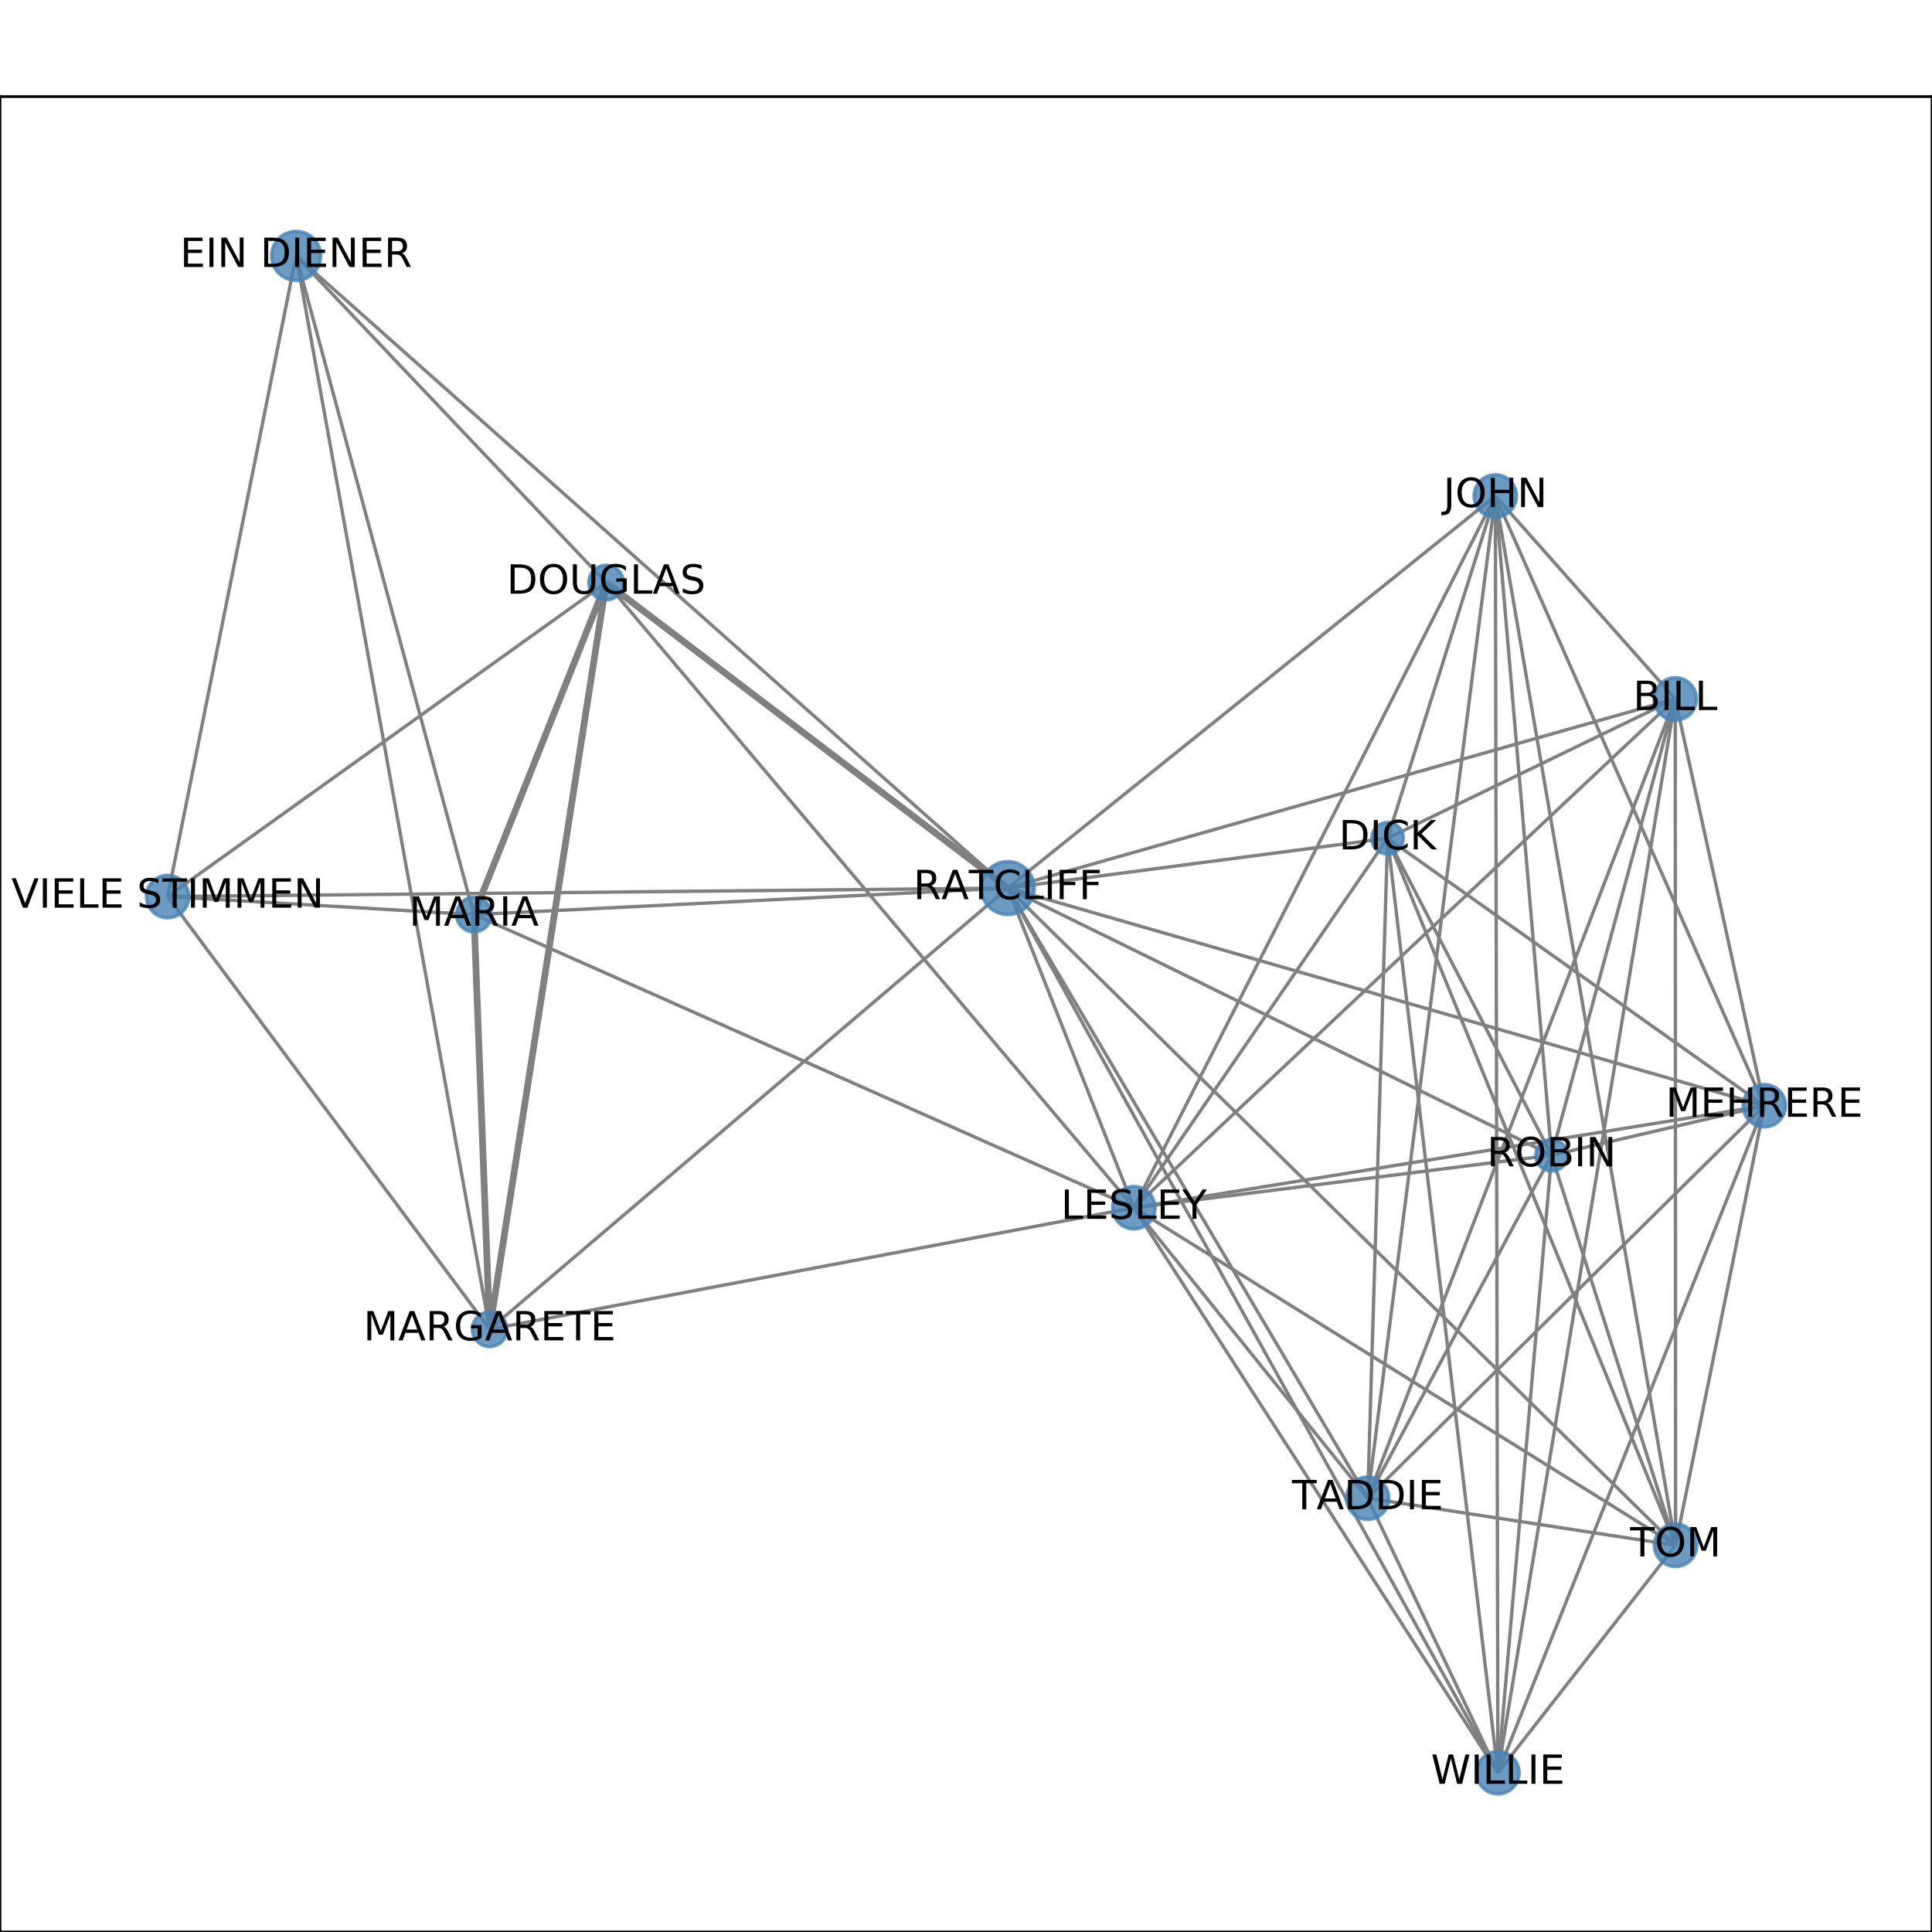 <?xml version="1.0" encoding="utf-8" standalone="no"?>
<!DOCTYPE svg PUBLIC "-//W3C//DTD SVG 1.1//EN"
  "http://www.w3.org/Graphics/SVG/1.1/DTD/svg11.dtd">
<!-- Created with matplotlib (http://matplotlib.org/) -->
<svg height="576pt" version="1.1" viewBox="0 0 576 576" width="576pt" xmlns="http://www.w3.org/2000/svg" xmlns:xlink="http://www.w3.org/1999/xlink">
 <defs>
  <style type="text/css">
*{stroke-linecap:butt;stroke-linejoin:round;}
  </style>
 </defs>
 <g id="figure_1">
  <g id="patch_1">
   <path d="M 0 576 
L 576 576 
L 576 0 
L 0 0 
z
" style="fill:#ffffff;"/>
  </g>
  <g id="axes_1">
   <g id="patch_2">
    <path d="M 0 576 
L 576 576 
L 576 28.8 
L 0 28.8 
z
" style="fill:#ffffff;"/>
   </g>
   <g id="LineCollection_1">
    <path clip-path="url(#pd3c3017e08)" d="M 499.556 460.711 
L 462.587 344.419 
" style="fill:none;stroke:#808080;"/>
    <path clip-path="url(#pd3c3017e08)" d="M 499.556 460.711 
L 526.017 329.65 
" style="fill:none;stroke:#808080;"/>
    <path clip-path="url(#pd3c3017e08)" d="M 499.556 460.711 
L 413.682 249.922 
" style="fill:none;stroke:#808080;"/>
    <path clip-path="url(#pd3c3017e08)" d="M 499.556 460.711 
L 445.813 147.871 
" style="fill:none;stroke:#808080;"/>
    <path clip-path="url(#pd3c3017e08)" d="M 499.556 460.711 
L 407.751 446.657 
" style="fill:none;stroke:#808080;"/>
    <path clip-path="url(#pd3c3017e08)" d="M 499.556 460.711 
L 499.457 208.378 
" style="fill:none;stroke:#808080;"/>
    <path clip-path="url(#pd3c3017e08)" d="M 499.556 460.711 
L 446.577 528.516 
" style="fill:none;stroke:#808080;"/>
    <path clip-path="url(#pd3c3017e08)" d="M 499.556 460.711 
L 300.442 264.763 
" style="fill:none;stroke:#808080;"/>
    <path clip-path="url(#pd3c3017e08)" d="M 499.556 460.711 
L 338.045 360.07 
" style="fill:none;stroke:#808080;"/>
    <path clip-path="url(#pd3c3017e08)" d="M 526.017 329.65 
L 499.457 208.378 
" style="fill:none;stroke:#808080;"/>
    <path clip-path="url(#pd3c3017e08)" d="M 526.017 329.65 
L 462.587 344.419 
" style="fill:none;stroke:#808080;"/>
    <path clip-path="url(#pd3c3017e08)" d="M 526.017 329.65 
L 445.813 147.871 
" style="fill:none;stroke:#808080;"/>
    <path clip-path="url(#pd3c3017e08)" d="M 526.017 329.65 
L 446.577 528.516 
" style="fill:none;stroke:#808080;"/>
    <path clip-path="url(#pd3c3017e08)" d="M 526.017 329.65 
L 407.751 446.657 
" style="fill:none;stroke:#808080;"/>
    <path clip-path="url(#pd3c3017e08)" d="M 526.017 329.65 
L 413.682 249.922 
" style="fill:none;stroke:#808080;"/>
    <path clip-path="url(#pd3c3017e08)" d="M 526.017 329.65 
L 300.442 264.763 
" style="fill:none;stroke:#808080;"/>
    <path clip-path="url(#pd3c3017e08)" d="M 526.017 329.65 
L 338.045 360.07 
" style="fill:none;stroke:#808080;"/>
    <path clip-path="url(#pd3c3017e08)" d="M 407.751 446.657 
L 462.587 344.419 
" style="fill:none;stroke:#808080;"/>
    <path clip-path="url(#pd3c3017e08)" d="M 407.751 446.657 
L 445.813 147.871 
" style="fill:none;stroke:#808080;"/>
    <path clip-path="url(#pd3c3017e08)" d="M 407.751 446.657 
L 446.577 528.516 
" style="fill:none;stroke:#808080;"/>
    <path clip-path="url(#pd3c3017e08)" d="M 407.751 446.657 
L 499.457 208.378 
" style="fill:none;stroke:#808080;"/>
    <path clip-path="url(#pd3c3017e08)" d="M 407.751 446.657 
L 413.682 249.922 
" style="fill:none;stroke:#808080;"/>
    <path clip-path="url(#pd3c3017e08)" d="M 407.751 446.657 
L 300.442 264.763 
" style="fill:none;stroke:#808080;"/>
    <path clip-path="url(#pd3c3017e08)" d="M 407.751 446.657 
L 338.045 360.07 
" style="fill:none;stroke:#808080;"/>
    <path clip-path="url(#pd3c3017e08)" d="M 88.28 76.284 
L 300.442 264.763 
" style="fill:none;stroke:#808080;"/>
    <path clip-path="url(#pd3c3017e08)" d="M 88.28 76.284 
L 141.293 272.673 
" style="fill:none;stroke:#808080;"/>
    <path clip-path="url(#pd3c3017e08)" d="M 88.28 76.284 
L 180.713 173.693 
" style="fill:none;stroke:#808080;"/>
    <path clip-path="url(#pd3c3017e08)" d="M 88.28 76.284 
L 145.984 396.303 
" style="fill:none;stroke:#808080;"/>
    <path clip-path="url(#pd3c3017e08)" d="M 88.28 76.284 
L 49.983 267.297 
" style="fill:none;stroke:#808080;"/>
    <path clip-path="url(#pd3c3017e08)" d="M 413.682 249.922 
L 462.587 344.419 
" style="fill:none;stroke:#808080;"/>
    <path clip-path="url(#pd3c3017e08)" d="M 413.682 249.922 
L 445.813 147.871 
" style="fill:none;stroke:#808080;"/>
    <path clip-path="url(#pd3c3017e08)" d="M 413.682 249.922 
L 499.457 208.378 
" style="fill:none;stroke:#808080;"/>
    <path clip-path="url(#pd3c3017e08)" d="M 413.682 249.922 
L 446.577 528.516 
" style="fill:none;stroke:#808080;"/>
    <path clip-path="url(#pd3c3017e08)" d="M 413.682 249.922 
L 300.442 264.763 
" style="fill:none;stroke:#808080;"/>
    <path clip-path="url(#pd3c3017e08)" d="M 413.682 249.922 
L 338.045 360.07 
" style="fill:none;stroke:#808080;"/>
    <path clip-path="url(#pd3c3017e08)" d="M 180.713 173.693 
L 141.293 272.673 
" style="fill:none;stroke:#808080;stroke-width:2;"/>
    <path clip-path="url(#pd3c3017e08)" d="M 180.713 173.693 
L 145.984 396.303 
" style="fill:none;stroke:#808080;stroke-width:2;"/>
    <path clip-path="url(#pd3c3017e08)" d="M 180.713 173.693 
L 49.983 267.297 
" style="fill:none;stroke:#808080;"/>
    <path clip-path="url(#pd3c3017e08)" d="M 180.713 173.693 
L 300.442 264.763 
" style="fill:none;stroke:#808080;stroke-width:2;"/>
    <path clip-path="url(#pd3c3017e08)" d="M 180.713 173.693 
L 338.045 360.07 
" style="fill:none;stroke:#808080;"/>
    <path clip-path="url(#pd3c3017e08)" d="M 462.587 344.419 
L 445.813 147.871 
" style="fill:none;stroke:#808080;"/>
    <path clip-path="url(#pd3c3017e08)" d="M 462.587 344.419 
L 499.457 208.378 
" style="fill:none;stroke:#808080;"/>
    <path clip-path="url(#pd3c3017e08)" d="M 462.587 344.419 
L 446.577 528.516 
" style="fill:none;stroke:#808080;"/>
    <path clip-path="url(#pd3c3017e08)" d="M 462.587 344.419 
L 300.442 264.763 
" style="fill:none;stroke:#808080;"/>
    <path clip-path="url(#pd3c3017e08)" d="M 462.587 344.419 
L 338.045 360.07 
" style="fill:none;stroke:#808080;"/>
    <path clip-path="url(#pd3c3017e08)" d="M 141.293 272.673 
L 145.984 396.303 
" style="fill:none;stroke:#808080;stroke-width:2;"/>
    <path clip-path="url(#pd3c3017e08)" d="M 141.293 272.673 
L 49.983 267.297 
" style="fill:none;stroke:#808080;"/>
    <path clip-path="url(#pd3c3017e08)" d="M 141.293 272.673 
L 300.442 264.763 
" style="fill:none;stroke:#808080;"/>
    <path clip-path="url(#pd3c3017e08)" d="M 141.293 272.673 
L 338.045 360.07 
" style="fill:none;stroke:#808080;"/>
    <path clip-path="url(#pd3c3017e08)" d="M 145.984 396.303 
L 49.983 267.297 
" style="fill:none;stroke:#808080;"/>
    <path clip-path="url(#pd3c3017e08)" d="M 145.984 396.303 
L 300.442 264.763 
" style="fill:none;stroke:#808080;"/>
    <path clip-path="url(#pd3c3017e08)" d="M 145.984 396.303 
L 338.045 360.07 
" style="fill:none;stroke:#808080;"/>
    <path clip-path="url(#pd3c3017e08)" d="M 49.983 267.297 
L 300.442 264.763 
" style="fill:none;stroke:#808080;"/>
    <path clip-path="url(#pd3c3017e08)" d="M 499.457 208.378 
L 445.813 147.871 
" style="fill:none;stroke:#808080;"/>
    <path clip-path="url(#pd3c3017e08)" d="M 499.457 208.378 
L 446.577 528.516 
" style="fill:none;stroke:#808080;"/>
    <path clip-path="url(#pd3c3017e08)" d="M 499.457 208.378 
L 300.442 264.763 
" style="fill:none;stroke:#808080;"/>
    <path clip-path="url(#pd3c3017e08)" d="M 499.457 208.378 
L 338.045 360.07 
" style="fill:none;stroke:#808080;"/>
    <path clip-path="url(#pd3c3017e08)" d="M 446.577 528.516 
L 445.813 147.871 
" style="fill:none;stroke:#808080;"/>
    <path clip-path="url(#pd3c3017e08)" d="M 446.577 528.516 
L 300.442 264.763 
" style="fill:none;stroke:#808080;"/>
    <path clip-path="url(#pd3c3017e08)" d="M 446.577 528.516 
L 338.045 360.07 
" style="fill:none;stroke:#808080;"/>
    <path clip-path="url(#pd3c3017e08)" d="M 445.813 147.871 
L 300.442 264.763 
" style="fill:none;stroke:#808080;"/>
    <path clip-path="url(#pd3c3017e08)" d="M 445.813 147.871 
L 338.045 360.07 
" style="fill:none;stroke:#808080;"/>
    <path clip-path="url(#pd3c3017e08)" d="M 300.442 264.763 
L 338.045 360.07 
" style="fill:none;stroke:#808080;"/>
   </g>
   <g id="matplotlib.axis_1">
    <g id="xtick_1">
     <g id="line2d_1">
      <defs>
       <path d="M 0 0 
L 0 3.5 
" id="m3ac83abad1" style="stroke:#000000;stroke-width:0.8;"/>
      </defs>
      <g>
       <use style="stroke:#000000;stroke-width:0.8;" x="49.983" xlink:href="#m3ac83abad1" y="576"/>
      </g>
     </g>
     <g id="text_1">
      <!-- 0.0 -->
      <defs>
       <path d="M 31.781 66.406 
Q 24.172 66.406 20.328 58.906 
Q 16.5 51.422 16.5 36.375 
Q 16.5 21.391 20.328 13.891 
Q 24.172 6.391 31.781 6.391 
Q 39.453 6.391 43.281 13.891 
Q 47.125 21.391 47.125 36.375 
Q 47.125 51.422 43.281 58.906 
Q 39.453 66.406 31.781 66.406 
z
M 31.781 74.219 
Q 44.047 74.219 50.516 64.516 
Q 56.984 54.828 56.984 36.375 
Q 56.984 17.969 50.516 8.266 
Q 44.047 -1.422 31.781 -1.422 
Q 19.531 -1.422 13.062 8.266 
Q 6.594 17.969 6.594 36.375 
Q 6.594 54.828 13.062 64.516 
Q 19.531 74.219 31.781 74.219 
z
" id="DejaVuSans-30"/>
       <path d="M 10.688 12.406 
L 21 12.406 
L 21 0 
L 10.688 0 
z
" id="DejaVuSans-2e"/>
      </defs>
      <g transform="translate(42.032 590.598)scale(0.1 -0.1)">
       <use xlink:href="#DejaVuSans-30"/>
       <use x="63.623" xlink:href="#DejaVuSans-2e"/>
       <use x="95.41" xlink:href="#DejaVuSans-30"/>
      </g>
     </g>
    </g>
    <g id="xtick_2">
     <g id="line2d_2">
      <g>
       <use style="stroke:#000000;stroke-width:0.8;" x="145.19" xlink:href="#m3ac83abad1" y="576"/>
      </g>
     </g>
     <g id="text_2">
      <!-- 0.2 -->
      <defs>
       <path d="M 19.188 8.297 
L 53.609 8.297 
L 53.609 0 
L 7.328 0 
L 7.328 8.297 
Q 12.938 14.109 22.625 23.891 
Q 32.328 33.688 34.812 36.531 
Q 39.547 41.844 41.422 45.531 
Q 43.312 49.219 43.312 52.781 
Q 43.312 58.594 39.234 62.25 
Q 35.156 65.922 28.609 65.922 
Q 23.969 65.922 18.812 64.312 
Q 13.672 62.703 7.812 59.422 
L 7.812 69.391 
Q 13.766 71.781 18.938 73 
Q 24.125 74.219 28.422 74.219 
Q 39.75 74.219 46.484 68.547 
Q 53.219 62.891 53.219 53.422 
Q 53.219 48.922 51.531 44.891 
Q 49.859 40.875 45.406 35.406 
Q 44.188 33.984 37.641 27.219 
Q 31.109 20.453 19.188 8.297 
z
" id="DejaVuSans-32"/>
      </defs>
      <g transform="translate(137.239 590.598)scale(0.1 -0.1)">
       <use xlink:href="#DejaVuSans-30"/>
       <use x="63.623" xlink:href="#DejaVuSans-2e"/>
       <use x="95.41" xlink:href="#DejaVuSans-32"/>
      </g>
     </g>
    </g>
    <g id="xtick_3">
     <g id="line2d_3">
      <g>
       <use style="stroke:#000000;stroke-width:0.8;" x="240.397" xlink:href="#m3ac83abad1" y="576"/>
      </g>
     </g>
     <g id="text_3">
      <!-- 0.4 -->
      <defs>
       <path d="M 37.797 64.312 
L 12.891 25.391 
L 37.797 25.391 
z
M 35.203 72.906 
L 47.609 72.906 
L 47.609 25.391 
L 58.016 25.391 
L 58.016 17.188 
L 47.609 17.188 
L 47.609 0 
L 37.797 0 
L 37.797 17.188 
L 4.891 17.188 
L 4.891 26.703 
z
" id="DejaVuSans-34"/>
      </defs>
      <g transform="translate(232.445 590.598)scale(0.1 -0.1)">
       <use xlink:href="#DejaVuSans-30"/>
       <use x="63.623" xlink:href="#DejaVuSans-2e"/>
       <use x="95.41" xlink:href="#DejaVuSans-34"/>
      </g>
     </g>
    </g>
    <g id="xtick_4">
     <g id="line2d_4">
      <g>
       <use style="stroke:#000000;stroke-width:0.8;" x="335.603" xlink:href="#m3ac83abad1" y="576"/>
      </g>
     </g>
     <g id="text_4">
      <!-- 0.6 -->
      <defs>
       <path d="M 33.016 40.375 
Q 26.375 40.375 22.484 35.828 
Q 18.609 31.297 18.609 23.391 
Q 18.609 15.531 22.484 10.953 
Q 26.375 6.391 33.016 6.391 
Q 39.656 6.391 43.531 10.953 
Q 47.406 15.531 47.406 23.391 
Q 47.406 31.297 43.531 35.828 
Q 39.656 40.375 33.016 40.375 
z
M 52.594 71.297 
L 52.594 62.312 
Q 48.875 64.062 45.094 64.984 
Q 41.312 65.922 37.594 65.922 
Q 27.828 65.922 22.672 59.328 
Q 17.531 52.734 16.797 39.406 
Q 19.672 43.656 24.016 45.922 
Q 28.375 48.188 33.594 48.188 
Q 44.578 48.188 50.953 41.516 
Q 57.328 34.859 57.328 23.391 
Q 57.328 12.156 50.688 5.359 
Q 44.047 -1.422 33.016 -1.422 
Q 20.359 -1.422 13.672 8.266 
Q 6.984 17.969 6.984 36.375 
Q 6.984 53.656 15.188 63.938 
Q 23.391 74.219 37.203 74.219 
Q 40.922 74.219 44.703 73.484 
Q 48.484 72.75 52.594 71.297 
z
" id="DejaVuSans-36"/>
      </defs>
      <g transform="translate(327.652 590.598)scale(0.1 -0.1)">
       <use xlink:href="#DejaVuSans-30"/>
       <use x="63.623" xlink:href="#DejaVuSans-2e"/>
       <use x="95.41" xlink:href="#DejaVuSans-36"/>
      </g>
     </g>
    </g>
    <g id="xtick_5">
     <g id="line2d_5">
      <g>
       <use style="stroke:#000000;stroke-width:0.8;" x="430.81" xlink:href="#m3ac83abad1" y="576"/>
      </g>
     </g>
     <g id="text_5">
      <!-- 0.8 -->
      <defs>
       <path d="M 31.781 34.625 
Q 24.75 34.625 20.719 30.859 
Q 16.703 27.094 16.703 20.516 
Q 16.703 13.922 20.719 10.156 
Q 24.75 6.391 31.781 6.391 
Q 38.812 6.391 42.859 10.172 
Q 46.922 13.969 46.922 20.516 
Q 46.922 27.094 42.891 30.859 
Q 38.875 34.625 31.781 34.625 
z
M 21.922 38.812 
Q 15.578 40.375 12.031 44.719 
Q 8.5 49.078 8.5 55.328 
Q 8.5 64.062 14.719 69.141 
Q 20.953 74.219 31.781 74.219 
Q 42.672 74.219 48.875 69.141 
Q 55.078 64.062 55.078 55.328 
Q 55.078 49.078 51.531 44.719 
Q 48 40.375 41.703 38.812 
Q 48.828 37.156 52.797 32.312 
Q 56.781 27.484 56.781 20.516 
Q 56.781 9.906 50.312 4.234 
Q 43.844 -1.422 31.781 -1.422 
Q 19.734 -1.422 13.25 4.234 
Q 6.781 9.906 6.781 20.516 
Q 6.781 27.484 10.781 32.312 
Q 14.797 37.156 21.922 38.812 
z
M 18.312 54.391 
Q 18.312 48.734 21.844 45.562 
Q 25.391 42.391 31.781 42.391 
Q 38.141 42.391 41.719 45.562 
Q 45.312 48.734 45.312 54.391 
Q 45.312 60.062 41.719 63.234 
Q 38.141 66.406 31.781 66.406 
Q 25.391 66.406 21.844 63.234 
Q 18.312 60.062 18.312 54.391 
z
" id="DejaVuSans-38"/>
      </defs>
      <g transform="translate(422.858 590.598)scale(0.1 -0.1)">
       <use xlink:href="#DejaVuSans-30"/>
       <use x="63.623" xlink:href="#DejaVuSans-2e"/>
       <use x="95.41" xlink:href="#DejaVuSans-38"/>
      </g>
     </g>
    </g>
    <g id="xtick_6">
     <g id="line2d_6">
      <g>
       <use style="stroke:#000000;stroke-width:0.8;" x="526.017" xlink:href="#m3ac83abad1" y="576"/>
      </g>
     </g>
     <g id="text_6">
      <!-- 1.0 -->
      <defs>
       <path d="M 12.406 8.297 
L 28.516 8.297 
L 28.516 63.922 
L 10.984 60.406 
L 10.984 69.391 
L 28.422 72.906 
L 38.281 72.906 
L 38.281 8.297 
L 54.391 8.297 
L 54.391 0 
L 12.406 0 
z
" id="DejaVuSans-31"/>
      </defs>
      <g transform="translate(518.065 590.598)scale(0.1 -0.1)">
       <use xlink:href="#DejaVuSans-31"/>
       <use x="63.623" xlink:href="#DejaVuSans-2e"/>
       <use x="95.41" xlink:href="#DejaVuSans-30"/>
      </g>
     </g>
    </g>
   </g>
   <g id="matplotlib.axis_2">
    <g id="ytick_1">
     <g id="line2d_7">
      <defs>
       <path d="M 0 0 
L -3.5 0 
" id="mc4ae2e20d8" style="stroke:#000000;stroke-width:0.8;"/>
      </defs>
      <g>
       <use style="stroke:#000000;stroke-width:0.8;" x="0" xlink:href="#mc4ae2e20d8" y="528.516"/>
      </g>
     </g>
     <g id="text_7">
      <!-- 0.0 -->
      <g transform="translate(-22.903 532.315)scale(0.1 -0.1)">
       <use xlink:href="#DejaVuSans-30"/>
       <use x="63.623" xlink:href="#DejaVuSans-2e"/>
       <use x="95.41" xlink:href="#DejaVuSans-30"/>
      </g>
     </g>
    </g>
    <g id="ytick_2">
     <g id="line2d_8">
      <g>
       <use style="stroke:#000000;stroke-width:0.8;" x="0" xlink:href="#mc4ae2e20d8" y="427.434"/>
      </g>
     </g>
     <g id="text_8">
      <!-- 0.1 -->
      <g transform="translate(-22.903 431.234)scale(0.1 -0.1)">
       <use xlink:href="#DejaVuSans-30"/>
       <use x="63.623" xlink:href="#DejaVuSans-2e"/>
       <use x="95.41" xlink:href="#DejaVuSans-31"/>
      </g>
     </g>
    </g>
    <g id="ytick_3">
     <g id="line2d_9">
      <g>
       <use style="stroke:#000000;stroke-width:0.8;" x="0" xlink:href="#mc4ae2e20d8" y="326.353"/>
      </g>
     </g>
     <g id="text_9">
      <!-- 0.2 -->
      <g transform="translate(-22.903 330.152)scale(0.1 -0.1)">
       <use xlink:href="#DejaVuSans-30"/>
       <use x="63.623" xlink:href="#DejaVuSans-2e"/>
       <use x="95.41" xlink:href="#DejaVuSans-32"/>
      </g>
     </g>
    </g>
    <g id="ytick_4">
     <g id="line2d_10">
      <g>
       <use style="stroke:#000000;stroke-width:0.8;" x="0" xlink:href="#mc4ae2e20d8" y="225.272"/>
      </g>
     </g>
     <g id="text_10">
      <!-- 0.3 -->
      <defs>
       <path d="M 40.578 39.312 
Q 47.656 37.797 51.625 33 
Q 55.609 28.219 55.609 21.188 
Q 55.609 10.406 48.188 4.484 
Q 40.766 -1.422 27.094 -1.422 
Q 22.516 -1.422 17.656 -0.516 
Q 12.797 0.391 7.625 2.203 
L 7.625 11.719 
Q 11.719 9.328 16.594 8.109 
Q 21.484 6.891 26.812 6.891 
Q 36.078 6.891 40.938 10.547 
Q 45.797 14.203 45.797 21.188 
Q 45.797 27.641 41.281 31.266 
Q 36.766 34.906 28.719 34.906 
L 20.219 34.906 
L 20.219 43.016 
L 29.109 43.016 
Q 36.375 43.016 40.234 45.922 
Q 44.094 48.828 44.094 54.297 
Q 44.094 59.906 40.109 62.906 
Q 36.141 65.922 28.719 65.922 
Q 24.656 65.922 20.016 65.031 
Q 15.375 64.156 9.812 62.312 
L 9.812 71.094 
Q 15.438 72.656 20.344 73.438 
Q 25.25 74.219 29.594 74.219 
Q 40.828 74.219 47.359 69.109 
Q 53.906 64.016 53.906 55.328 
Q 53.906 49.266 50.438 45.094 
Q 46.969 40.922 40.578 39.312 
z
" id="DejaVuSans-33"/>
      </defs>
      <g transform="translate(-22.903 229.071)scale(0.1 -0.1)">
       <use xlink:href="#DejaVuSans-30"/>
       <use x="63.623" xlink:href="#DejaVuSans-2e"/>
       <use x="95.41" xlink:href="#DejaVuSans-33"/>
      </g>
     </g>
    </g>
    <g id="ytick_5">
     <g id="line2d_11">
      <g>
       <use style="stroke:#000000;stroke-width:0.8;" x="0" xlink:href="#mc4ae2e20d8" y="124.19"/>
      </g>
     </g>
     <g id="text_11">
      <!-- 0.4 -->
      <g transform="translate(-22.903 127.99)scale(0.1 -0.1)">
       <use xlink:href="#DejaVuSans-30"/>
       <use x="63.623" xlink:href="#DejaVuSans-2e"/>
       <use x="95.41" xlink:href="#DejaVuSans-34"/>
      </g>
     </g>
    </g>
   </g>
   <g id="PathCollection_1">
    <path clip-path="url(#pd3c3017e08)" d="M 499.556 467.05 
C 501.237 467.05 502.849 466.382 504.038 465.193 
C 505.227 464.004 505.895 462.392 505.895 460.711 
C 505.895 459.03 505.227 457.417 504.038 456.229 
C 502.849 455.04 501.237 454.372 499.556 454.372 
C 497.875 454.372 496.263 455.04 495.074 456.229 
C 493.885 457.417 493.217 459.03 493.217 460.711 
C 493.217 462.392 493.885 464.004 495.074 465.193 
C 496.263 466.382 497.875 467.05 499.556 467.05 
z
" style="fill:#4682b4;fill-opacity:0.8;stroke:#4682b4;stroke-opacity:0.8;"/>
    <path clip-path="url(#pd3c3017e08)" d="M 526.017 335.989 
C 527.698 335.989 529.31 335.321 530.499 334.132 
C 531.687 332.943 532.355 331.331 532.355 329.65 
C 532.355 327.969 531.687 326.357 530.499 325.168 
C 529.31 323.979 527.698 323.311 526.017 323.311 
C 524.335 323.311 522.723 323.979 521.534 325.168 
C 520.346 326.357 519.678 327.969 519.678 329.65 
C 519.678 331.331 520.346 332.943 521.534 334.132 
C 522.723 335.321 524.335 335.989 526.017 335.989 
z
" style="fill:#4682b4;fill-opacity:0.8;stroke:#4682b4;stroke-opacity:0.8;"/>
    <path clip-path="url(#pd3c3017e08)" d="M 407.751 452.996 
C 409.432 452.996 411.044 452.328 412.233 451.139 
C 413.421 449.951 414.089 448.338 414.089 446.657 
C 414.089 444.976 413.421 443.364 412.233 442.175 
C 411.044 440.986 409.432 440.319 407.751 440.319 
C 406.07 440.319 404.457 440.986 403.268 442.175 
C 402.08 443.364 401.412 444.976 401.412 446.657 
C 401.412 448.338 402.08 449.951 403.268 451.139 
C 404.457 452.328 406.07 452.996 407.751 452.996 
z
" style="fill:#4682b4;fill-opacity:0.8;stroke:#4682b4;stroke-opacity:0.8;"/>
    <path clip-path="url(#pd3c3017e08)" d="M 88.28 83.604 
C 90.221 83.604 92.083 82.832 93.455 81.46 
C 94.828 80.087 95.599 78.225 95.599 76.284 
C 95.599 74.343 94.828 72.481 93.455 71.109 
C 92.083 69.736 90.221 68.965 88.28 68.965 
C 86.339 68.965 84.477 69.736 83.104 71.109 
C 81.732 72.481 80.96 74.343 80.96 76.284 
C 80.96 78.225 81.732 80.087 83.104 81.46 
C 84.477 82.832 86.339 83.604 88.28 83.604 
z
" style="fill:#4682b4;fill-opacity:0.8;stroke:#4682b4;stroke-opacity:0.8;"/>
    <path clip-path="url(#pd3c3017e08)" d="M 413.682 254.647 
C 414.935 254.647 416.137 254.149 417.023 253.263 
C 417.909 252.377 418.406 251.175 418.406 249.922 
C 418.406 248.669 417.909 247.467 417.023 246.581 
C 416.137 245.695 414.935 245.197 413.682 245.197 
C 412.429 245.197 411.227 245.695 410.341 246.581 
C 409.455 247.467 408.957 248.669 408.957 249.922 
C 408.957 251.175 409.455 252.377 410.341 253.263 
C 411.227 254.149 412.429 254.647 413.682 254.647 
z
" style="fill:#4682b4;fill-opacity:0.8;stroke:#4682b4;stroke-opacity:0.8;"/>
    <path clip-path="url(#pd3c3017e08)" d="M 180.713 178.869 
C 182.085 178.869 183.402 178.323 184.372 177.353 
C 185.343 176.382 185.888 175.066 185.888 173.693 
C 185.888 172.321 185.343 171.004 184.372 170.033 
C 183.402 169.063 182.085 168.518 180.713 168.518 
C 179.34 168.518 178.024 169.063 177.053 170.033 
C 176.083 171.004 175.537 172.321 175.537 173.693 
C 175.537 175.066 176.083 176.382 177.053 177.353 
C 178.024 178.323 179.34 178.869 180.713 178.869 
z
" style="fill:#4682b4;fill-opacity:0.8;stroke:#4682b4;stroke-opacity:0.8;"/>
    <path clip-path="url(#pd3c3017e08)" d="M 462.587 349.143 
C 463.84 349.143 465.042 348.645 465.928 347.759 
C 466.814 346.873 467.312 345.671 467.312 344.419 
C 467.312 343.166 466.814 341.964 465.928 341.078 
C 465.042 340.192 463.84 339.694 462.587 339.694 
C 461.334 339.694 460.132 340.192 459.246 341.078 
C 458.36 341.964 457.863 343.166 457.863 344.419 
C 457.863 345.671 458.36 346.873 459.246 347.759 
C 460.132 348.645 461.334 349.143 462.587 349.143 
z
" style="fill:#4682b4;fill-opacity:0.8;stroke:#4682b4;stroke-opacity:0.8;"/>
    <path clip-path="url(#pd3c3017e08)" d="M 141.293 277.849 
C 142.666 277.849 143.982 277.304 144.953 276.333 
C 145.923 275.362 146.469 274.046 146.469 272.673 
C 146.469 271.301 145.923 269.984 144.953 269.014 
C 143.982 268.043 142.666 267.498 141.293 267.498 
C 139.92 267.498 138.604 268.043 137.633 269.014 
C 136.663 269.984 136.118 271.301 136.118 272.673 
C 136.118 274.046 136.663 275.362 137.633 276.333 
C 138.604 277.304 139.92 277.849 141.293 277.849 
z
" style="fill:#4682b4;fill-opacity:0.8;stroke:#4682b4;stroke-opacity:0.8;"/>
    <path clip-path="url(#pd3c3017e08)" d="M 145.984 401.479 
C 147.357 401.479 148.673 400.933 149.644 399.963 
C 150.614 398.992 151.16 397.676 151.16 396.303 
C 151.16 394.931 150.614 393.614 149.644 392.644 
C 148.673 391.673 147.357 391.128 145.984 391.128 
C 144.612 391.128 143.295 391.673 142.325 392.644 
C 141.354 393.614 140.809 394.931 140.809 396.303 
C 140.809 397.676 141.354 398.992 142.325 399.963 
C 143.295 400.933 144.612 401.479 145.984 401.479 
z
" style="fill:#4682b4;fill-opacity:0.8;stroke:#4682b4;stroke-opacity:0.8;"/>
    <path clip-path="url(#pd3c3017e08)" d="M 49.983 273.636 
C 51.665 273.636 53.277 272.968 54.466 271.779 
C 55.654 270.59 56.322 268.978 56.322 267.297 
C 56.322 265.616 55.654 264.004 54.466 262.815 
C 53.277 261.626 51.665 260.958 49.983 260.958 
C 48.302 260.958 46.69 261.626 45.501 262.815 
C 44.313 264.004 43.645 265.616 43.645 267.297 
C 43.645 268.978 44.313 270.59 45.501 271.779 
C 46.69 272.968 48.302 273.636 49.983 273.636 
z
" style="fill:#4682b4;fill-opacity:0.8;stroke:#4682b4;stroke-opacity:0.8;"/>
    <path clip-path="url(#pd3c3017e08)" d="M 499.457 214.717 
C 501.138 214.717 502.751 214.049 503.939 212.861 
C 505.128 211.672 505.796 210.06 505.796 208.378 
C 505.796 206.697 505.128 205.085 503.939 203.896 
C 502.751 202.708 501.138 202.04 499.457 202.04 
C 497.776 202.04 496.164 202.708 494.975 203.896 
C 493.787 205.085 493.119 206.697 493.119 208.378 
C 493.119 210.06 493.787 211.672 494.975 212.861 
C 496.164 214.049 497.776 214.717 499.457 214.717 
z
" style="fill:#4682b4;fill-opacity:0.8;stroke:#4682b4;stroke-opacity:0.8;"/>
    <path clip-path="url(#pd3c3017e08)" d="M 446.577 534.854 
C 448.258 534.854 449.87 534.186 451.059 532.998 
C 452.248 531.809 452.916 530.197 452.916 528.516 
C 452.916 526.835 452.248 525.222 451.059 524.034 
C 449.87 522.845 448.258 522.177 446.577 522.177 
C 444.896 522.177 443.283 522.845 442.095 524.034 
C 440.906 525.222 440.238 526.835 440.238 528.516 
C 440.238 530.197 440.906 531.809 442.095 532.998 
C 443.283 534.186 444.896 534.854 446.577 534.854 
z
" style="fill:#4682b4;fill-opacity:0.8;stroke:#4682b4;stroke-opacity:0.8;"/>
    <path clip-path="url(#pd3c3017e08)" d="M 445.813 154.209 
C 447.494 154.209 449.106 153.541 450.295 152.353 
C 451.484 151.164 452.151 149.552 452.151 147.871 
C 452.151 146.19 451.484 144.577 450.295 143.389 
C 449.106 142.2 447.494 141.532 445.813 141.532 
C 444.132 141.532 442.519 142.2 441.331 143.389 
C 440.142 144.577 439.474 146.19 439.474 147.871 
C 439.474 149.552 440.142 151.164 441.331 152.353 
C 442.519 153.541 444.132 154.209 445.813 154.209 
z
" style="fill:#4682b4;fill-opacity:0.8;stroke:#4682b4;stroke-opacity:0.8;"/>
    <path clip-path="url(#pd3c3017e08)" d="M 300.442 272.669 
C 302.538 272.669 304.549 271.836 306.032 270.353 
C 307.514 268.871 308.347 266.86 308.347 264.763 
C 308.347 262.667 307.514 260.656 306.032 259.173 
C 304.549 257.691 302.538 256.858 300.442 256.858 
C 298.345 256.858 296.334 257.691 294.852 259.173 
C 293.369 260.656 292.536 262.667 292.536 264.763 
C 292.536 266.86 293.369 268.871 294.852 270.353 
C 296.334 271.836 298.345 272.669 300.442 272.669 
z
" style="fill:#4682b4;fill-opacity:0.8;stroke:#4682b4;stroke-opacity:0.8;"/>
    <path clip-path="url(#pd3c3017e08)" d="M 338.045 366.409 
C 339.726 366.409 341.339 365.741 342.527 364.552 
C 343.716 363.364 344.384 361.751 344.384 360.07 
C 344.384 358.389 343.716 356.777 342.527 355.588 
C 341.339 354.399 339.726 353.732 338.045 353.732 
C 336.364 353.732 334.752 354.399 333.563 355.588 
C 332.374 356.777 331.707 358.389 331.707 360.07 
C 331.707 361.751 332.374 363.364 333.563 364.552 
C 334.752 365.741 336.364 366.409 338.045 366.409 
z
" style="fill:#4682b4;fill-opacity:0.8;stroke:#4682b4;stroke-opacity:0.8;"/>
   </g>
   <g id="patch_3">
    <path d="M 0 576 
L 0 28.8 
" style="fill:none;stroke:#000000;stroke-linecap:square;stroke-linejoin:miter;stroke-width:0.8;"/>
   </g>
   <g id="patch_4">
    <path d="M 576 576 
L 576 28.8 
" style="fill:none;stroke:#000000;stroke-linecap:square;stroke-linejoin:miter;stroke-width:0.8;"/>
   </g>
   <g id="patch_5">
    <path d="M 0 576 
L 576 576 
" style="fill:none;stroke:#000000;stroke-linecap:square;stroke-linejoin:miter;stroke-width:0.8;"/>
   </g>
   <g id="patch_6">
    <path d="M 0 28.8 
L 576 28.8 
" style="fill:none;stroke:#000000;stroke-linecap:square;stroke-linejoin:miter;stroke-width:0.8;"/>
   </g>
   <g id="text_12">
    <g clip-path="url(#pd3c3017e08)">
     <!-- MEHRERE -->
     <defs>
      <path d="M 9.812 72.906 
L 24.516 72.906 
L 43.109 23.297 
L 61.812 72.906 
L 76.516 72.906 
L 76.516 0 
L 66.891 0 
L 66.891 64.016 
L 48.094 14.016 
L 38.188 14.016 
L 19.391 64.016 
L 19.391 0 
L 9.812 0 
z
" id="DejaVuSans-4d"/>
      <path d="M 9.812 72.906 
L 55.906 72.906 
L 55.906 64.594 
L 19.672 64.594 
L 19.672 43.016 
L 54.391 43.016 
L 54.391 34.719 
L 19.672 34.719 
L 19.672 8.297 
L 56.781 8.297 
L 56.781 0 
L 9.812 0 
z
" id="DejaVuSans-45"/>
      <path d="M 9.812 72.906 
L 19.672 72.906 
L 19.672 43.016 
L 55.516 43.016 
L 55.516 72.906 
L 65.375 72.906 
L 65.375 0 
L 55.516 0 
L 55.516 34.719 
L 19.672 34.719 
L 19.672 0 
L 9.812 0 
z
" id="DejaVuSans-48"/>
      <path d="M 44.391 34.188 
Q 47.562 33.109 50.562 29.594 
Q 53.562 26.078 56.594 19.922 
L 66.609 0 
L 56 0 
L 46.688 18.703 
Q 43.062 26.031 39.672 28.422 
Q 36.281 30.812 30.422 30.812 
L 19.672 30.812 
L 19.672 0 
L 9.812 0 
L 9.812 72.906 
L 32.078 72.906 
Q 44.578 72.906 50.734 67.672 
Q 56.891 62.453 56.891 51.906 
Q 56.891 45.016 53.688 40.469 
Q 50.484 35.938 44.391 34.188 
z
M 19.672 64.797 
L 19.672 38.922 
L 32.078 38.922 
Q 39.203 38.922 42.844 42.219 
Q 46.484 45.516 46.484 51.906 
Q 46.484 58.297 42.844 61.547 
Q 39.203 64.797 32.078 64.797 
z
" id="DejaVuSans-52"/>
     </defs>
     <g transform="translate(496.616 332.961)scale(0.12 -0.12)">
      <use xlink:href="#DejaVuSans-4d"/>
      <use x="86.279" xlink:href="#DejaVuSans-45"/>
      <use x="149.463" xlink:href="#DejaVuSans-48"/>
      <use x="224.658" xlink:href="#DejaVuSans-52"/>
      <use x="294.141" xlink:href="#DejaVuSans-45"/>
      <use x="357.324" xlink:href="#DejaVuSans-52"/>
      <use x="426.807" xlink:href="#DejaVuSans-45"/>
     </g>
    </g>
   </g>
   <g id="text_13">
    <g clip-path="url(#pd3c3017e08)">
     <!-- DICK -->
     <defs>
      <path d="M 19.672 64.797 
L 19.672 8.109 
L 31.594 8.109 
Q 46.688 8.109 53.688 14.938 
Q 60.688 21.781 60.688 36.531 
Q 60.688 51.172 53.688 57.984 
Q 46.688 64.797 31.594 64.797 
z
M 9.812 72.906 
L 30.078 72.906 
Q 51.266 72.906 61.172 64.094 
Q 71.094 55.281 71.094 36.531 
Q 71.094 17.672 61.125 8.828 
Q 51.172 0 30.078 0 
L 9.812 0 
z
" id="DejaVuSans-44"/>
      <path d="M 9.812 72.906 
L 19.672 72.906 
L 19.672 0 
L 9.812 0 
z
" id="DejaVuSans-49"/>
      <path d="M 64.406 67.281 
L 64.406 56.891 
Q 59.422 61.531 53.781 63.812 
Q 48.141 66.109 41.797 66.109 
Q 29.297 66.109 22.656 58.469 
Q 16.016 50.828 16.016 36.375 
Q 16.016 21.969 22.656 14.328 
Q 29.297 6.688 41.797 6.688 
Q 48.141 6.688 53.781 8.984 
Q 59.422 11.281 64.406 15.922 
L 64.406 5.609 
Q 59.234 2.094 53.438 0.328 
Q 47.656 -1.422 41.219 -1.422 
Q 24.656 -1.422 15.125 8.703 
Q 5.609 18.844 5.609 36.375 
Q 5.609 53.953 15.125 64.078 
Q 24.656 74.219 41.219 74.219 
Q 47.75 74.219 53.531 72.484 
Q 59.328 70.75 64.406 67.281 
z
" id="DejaVuSans-43"/>
      <path d="M 9.812 72.906 
L 19.672 72.906 
L 19.672 42.094 
L 52.391 72.906 
L 65.094 72.906 
L 28.906 38.922 
L 67.672 0 
L 54.688 0 
L 19.672 35.109 
L 19.672 0 
L 9.812 0 
z
" id="DejaVuSans-4b"/>
     </defs>
     <g transform="translate(399.167 253.233)scale(0.12 -0.12)">
      <use xlink:href="#DejaVuSans-44"/>
      <use x="77.002" xlink:href="#DejaVuSans-49"/>
      <use x="106.494" xlink:href="#DejaVuSans-43"/>
      <use x="176.318" xlink:href="#DejaVuSans-4b"/>
     </g>
    </g>
   </g>
   <g id="text_14">
    <g clip-path="url(#pd3c3017e08)">
     <!-- TADDIE -->
     <defs>
      <path d="M -0.297 72.906 
L 61.375 72.906 
L 61.375 64.594 
L 35.5 64.594 
L 35.5 0 
L 25.594 0 
L 25.594 64.594 
L -0.297 64.594 
z
" id="DejaVuSans-54"/>
      <path d="M 34.188 63.188 
L 20.797 26.906 
L 47.609 26.906 
z
M 28.609 72.906 
L 39.797 72.906 
L 67.578 0 
L 57.328 0 
L 50.688 18.703 
L 17.828 18.703 
L 11.188 0 
L 0.781 0 
z
" id="DejaVuSans-41"/>
     </defs>
     <g transform="translate(385.187 449.968)scale(0.12 -0.12)">
      <use xlink:href="#DejaVuSans-54"/>
      <use x="60.975" xlink:href="#DejaVuSans-41"/>
      <use x="129.383" xlink:href="#DejaVuSans-44"/>
      <use x="206.385" xlink:href="#DejaVuSans-44"/>
      <use x="283.387" xlink:href="#DejaVuSans-49"/>
      <use x="312.879" xlink:href="#DejaVuSans-45"/>
     </g>
    </g>
   </g>
   <g id="text_15">
    <g clip-path="url(#pd3c3017e08)">
     <!-- LESLEY -->
     <defs>
      <path d="M 9.812 72.906 
L 19.672 72.906 
L 19.672 8.297 
L 55.172 8.297 
L 55.172 0 
L 9.812 0 
z
" id="DejaVuSans-4c"/>
      <path d="M 53.516 70.516 
L 53.516 60.891 
Q 47.906 63.578 42.922 64.891 
Q 37.938 66.219 33.297 66.219 
Q 25.25 66.219 20.875 63.094 
Q 16.5 59.969 16.5 54.203 
Q 16.5 49.359 19.406 46.891 
Q 22.312 44.438 30.422 42.922 
L 36.375 41.703 
Q 47.406 39.594 52.656 34.297 
Q 57.906 29 57.906 20.125 
Q 57.906 9.516 50.797 4.047 
Q 43.703 -1.422 29.984 -1.422 
Q 24.812 -1.422 18.969 -0.25 
Q 13.141 0.922 6.891 3.219 
L 6.891 13.375 
Q 12.891 10.016 18.656 8.297 
Q 24.422 6.594 29.984 6.594 
Q 38.422 6.594 43.016 9.906 
Q 47.609 13.234 47.609 19.391 
Q 47.609 24.75 44.312 27.781 
Q 41.016 30.812 33.5 32.328 
L 27.484 33.5 
Q 16.453 35.688 11.516 40.375 
Q 6.594 45.062 6.594 53.422 
Q 6.594 63.094 13.406 68.656 
Q 20.219 74.219 32.172 74.219 
Q 37.312 74.219 42.625 73.281 
Q 47.953 72.359 53.516 70.516 
z
" id="DejaVuSans-53"/>
      <path d="M -0.203 72.906 
L 10.406 72.906 
L 30.609 42.922 
L 50.688 72.906 
L 61.281 72.906 
L 35.5 34.719 
L 35.5 0 
L 25.594 0 
L 25.594 34.719 
z
" id="DejaVuSans-59"/>
     </defs>
     <g transform="translate(316.303 363.381)scale(0.12 -0.12)">
      <use xlink:href="#DejaVuSans-4c"/>
      <use x="55.713" xlink:href="#DejaVuSans-45"/>
      <use x="118.896" xlink:href="#DejaVuSans-53"/>
      <use x="182.373" xlink:href="#DejaVuSans-4c"/>
      <use x="238.086" xlink:href="#DejaVuSans-45"/>
      <use x="301.27" xlink:href="#DejaVuSans-59"/>
     </g>
    </g>
   </g>
   <g id="text_16">
    <g clip-path="url(#pd3c3017e08)">
     <!-- VIELE STIMMEN -->
     <defs>
      <path d="M 28.609 0 
L 0.781 72.906 
L 11.078 72.906 
L 34.188 11.531 
L 57.328 72.906 
L 67.578 72.906 
L 39.797 0 
z
" id="DejaVuSans-56"/>
      <path id="DejaVuSans-20"/>
      <path d="M 9.812 72.906 
L 23.094 72.906 
L 55.422 11.922 
L 55.422 72.906 
L 64.984 72.906 
L 64.984 0 
L 51.703 0 
L 19.391 60.984 
L 19.391 0 
L 9.812 0 
z
" id="DejaVuSans-4e"/>
     </defs>
     <g transform="translate(3.399 270.608)scale(0.12 -0.12)">
      <use xlink:href="#DejaVuSans-56"/>
      <use x="68.408" xlink:href="#DejaVuSans-49"/>
      <use x="97.9" xlink:href="#DejaVuSans-45"/>
      <use x="161.084" xlink:href="#DejaVuSans-4c"/>
      <use x="216.797" xlink:href="#DejaVuSans-45"/>
      <use x="279.98" xlink:href="#DejaVuSans-20"/>
      <use x="311.768" xlink:href="#DejaVuSans-53"/>
      <use x="375.244" xlink:href="#DejaVuSans-54"/>
      <use x="436.328" xlink:href="#DejaVuSans-49"/>
      <use x="465.82" xlink:href="#DejaVuSans-4d"/>
      <use x="552.1" xlink:href="#DejaVuSans-4d"/>
      <use x="638.379" xlink:href="#DejaVuSans-45"/>
      <use x="701.562" xlink:href="#DejaVuSans-4e"/>
     </g>
    </g>
   </g>
   <g id="text_17">
    <g clip-path="url(#pd3c3017e08)">
     <!-- DOUGLAS -->
     <defs>
      <path d="M 39.406 66.219 
Q 28.656 66.219 22.328 58.203 
Q 16.016 50.203 16.016 36.375 
Q 16.016 22.609 22.328 14.594 
Q 28.656 6.594 39.406 6.594 
Q 50.141 6.594 56.422 14.594 
Q 62.703 22.609 62.703 36.375 
Q 62.703 50.203 56.422 58.203 
Q 50.141 66.219 39.406 66.219 
z
M 39.406 74.219 
Q 54.734 74.219 63.906 63.938 
Q 73.094 53.656 73.094 36.375 
Q 73.094 19.141 63.906 8.859 
Q 54.734 -1.422 39.406 -1.422 
Q 24.031 -1.422 14.812 8.828 
Q 5.609 19.094 5.609 36.375 
Q 5.609 53.656 14.812 63.938 
Q 24.031 74.219 39.406 74.219 
z
" id="DejaVuSans-4f"/>
      <path d="M 8.688 72.906 
L 18.609 72.906 
L 18.609 28.609 
Q 18.609 16.891 22.844 11.734 
Q 27.094 6.594 36.625 6.594 
Q 46.094 6.594 50.344 11.734 
Q 54.594 16.891 54.594 28.609 
L 54.594 72.906 
L 64.5 72.906 
L 64.5 27.391 
Q 64.5 13.141 57.438 5.859 
Q 50.391 -1.422 36.625 -1.422 
Q 22.797 -1.422 15.734 5.859 
Q 8.688 13.141 8.688 27.391 
z
" id="DejaVuSans-55"/>
      <path d="M 59.516 10.406 
L 59.516 29.984 
L 43.406 29.984 
L 43.406 38.094 
L 69.281 38.094 
L 69.281 6.781 
Q 63.578 2.734 56.688 0.656 
Q 49.812 -1.422 42 -1.422 
Q 24.906 -1.422 15.25 8.562 
Q 5.609 18.562 5.609 36.375 
Q 5.609 54.25 15.25 64.234 
Q 24.906 74.219 42 74.219 
Q 49.125 74.219 55.547 72.453 
Q 61.969 70.703 67.391 67.281 
L 67.391 56.781 
Q 61.922 61.422 55.766 63.766 
Q 49.609 66.109 42.828 66.109 
Q 29.438 66.109 22.719 58.641 
Q 16.016 51.172 16.016 36.375 
Q 16.016 21.625 22.719 14.156 
Q 29.438 6.688 42.828 6.688 
Q 48.047 6.688 52.141 7.594 
Q 56.25 8.5 59.516 10.406 
z
" id="DejaVuSans-47"/>
     </defs>
     <g transform="translate(151.071 177.004)scale(0.12 -0.12)">
      <use xlink:href="#DejaVuSans-44"/>
      <use x="77.002" xlink:href="#DejaVuSans-4f"/>
      <use x="155.713" xlink:href="#DejaVuSans-55"/>
      <use x="228.906" xlink:href="#DejaVuSans-47"/>
      <use x="306.396" xlink:href="#DejaVuSans-4c"/>
      <use x="362.141" xlink:href="#DejaVuSans-41"/>
      <use x="430.549" xlink:href="#DejaVuSans-53"/>
     </g>
    </g>
   </g>
   <g id="text_18">
    <g clip-path="url(#pd3c3017e08)">
     <!-- EIN DIENER -->
     <g transform="translate(53.692 79.596)scale(0.12 -0.12)">
      <use xlink:href="#DejaVuSans-45"/>
      <use x="63.184" xlink:href="#DejaVuSans-49"/>
      <use x="92.676" xlink:href="#DejaVuSans-4e"/>
      <use x="167.48" xlink:href="#DejaVuSans-20"/>
      <use x="199.268" xlink:href="#DejaVuSans-44"/>
      <use x="276.27" xlink:href="#DejaVuSans-49"/>
      <use x="305.762" xlink:href="#DejaVuSans-45"/>
      <use x="368.945" xlink:href="#DejaVuSans-4e"/>
      <use x="443.75" xlink:href="#DejaVuSans-45"/>
      <use x="506.934" xlink:href="#DejaVuSans-52"/>
     </g>
    </g>
   </g>
   <g id="text_19">
    <g clip-path="url(#pd3c3017e08)">
     <!-- MARIA -->
     <g transform="translate(121.968 275.985)scale(0.12 -0.12)">
      <use xlink:href="#DejaVuSans-4d"/>
      <use x="86.279" xlink:href="#DejaVuSans-41"/>
      <use x="154.688" xlink:href="#DejaVuSans-52"/>
      <use x="224.17" xlink:href="#DejaVuSans-49"/>
      <use x="253.662" xlink:href="#DejaVuSans-41"/>
     </g>
    </g>
   </g>
   <g id="text_20">
    <g clip-path="url(#pd3c3017e08)">
     <!-- MARGARETE -->
     <g transform="translate(108.364 399.614)scale(0.12 -0.12)">
      <use xlink:href="#DejaVuSans-4d"/>
      <use x="86.279" xlink:href="#DejaVuSans-41"/>
      <use x="154.688" xlink:href="#DejaVuSans-52"/>
      <use x="224.17" xlink:href="#DejaVuSans-47"/>
      <use x="301.66" xlink:href="#DejaVuSans-41"/>
      <use x="370.068" xlink:href="#DejaVuSans-52"/>
      <use x="439.551" xlink:href="#DejaVuSans-45"/>
      <use x="502.734" xlink:href="#DejaVuSans-54"/>
      <use x="563.818" xlink:href="#DejaVuSans-45"/>
     </g>
    </g>
   </g>
   <g id="text_21">
    <g clip-path="url(#pd3c3017e08)">
     <!-- TOM -->
     <g transform="translate(485.991 464.022)scale(0.12 -0.12)">
      <use xlink:href="#DejaVuSans-54"/>
      <use x="61.084" xlink:href="#DejaVuSans-4f"/>
      <use x="139.795" xlink:href="#DejaVuSans-4d"/>
     </g>
    </g>
   </g>
   <g id="text_22">
    <g clip-path="url(#pd3c3017e08)">
     <!-- BILL -->
     <defs>
      <path d="M 19.672 34.812 
L 19.672 8.109 
L 35.5 8.109 
Q 43.453 8.109 47.281 11.406 
Q 51.125 14.703 51.125 21.484 
Q 51.125 28.328 47.281 31.562 
Q 43.453 34.812 35.5 34.812 
z
M 19.672 64.797 
L 19.672 42.828 
L 34.281 42.828 
Q 41.5 42.828 45.031 45.531 
Q 48.578 48.25 48.578 53.812 
Q 48.578 59.328 45.031 62.062 
Q 41.5 64.797 34.281 64.797 
z
M 9.812 72.906 
L 35.016 72.906 
Q 46.297 72.906 52.391 68.219 
Q 58.5 63.531 58.5 54.891 
Q 58.5 48.188 55.375 44.234 
Q 52.25 40.281 46.188 39.312 
Q 53.469 37.75 57.5 32.781 
Q 61.531 27.828 61.531 20.406 
Q 61.531 10.641 54.891 5.312 
Q 48.25 0 35.984 0 
L 9.812 0 
z
" id="DejaVuSans-42"/>
     </defs>
     <g transform="translate(486.885 211.69)scale(0.12 -0.12)">
      <use xlink:href="#DejaVuSans-42"/>
      <use x="68.604" xlink:href="#DejaVuSans-49"/>
      <use x="98.096" xlink:href="#DejaVuSans-4c"/>
      <use x="153.809" xlink:href="#DejaVuSans-4c"/>
     </g>
    </g>
   </g>
   <g id="text_23">
    <g clip-path="url(#pd3c3017e08)">
     <!-- WILLIE -->
     <defs>
      <path d="M 3.328 72.906 
L 13.281 72.906 
L 28.609 11.281 
L 43.891 72.906 
L 54.984 72.906 
L 70.312 11.281 
L 85.594 72.906 
L 95.609 72.906 
L 77.297 0 
L 64.891 0 
L 49.516 63.281 
L 33.984 0 
L 21.578 0 
z
" id="DejaVuSans-57"/>
     </defs>
     <g transform="translate(426.627 531.827)scale(0.12 -0.12)">
      <use xlink:href="#DejaVuSans-57"/>
      <use x="98.877" xlink:href="#DejaVuSans-49"/>
      <use x="128.369" xlink:href="#DejaVuSans-4c"/>
      <use x="184.082" xlink:href="#DejaVuSans-4c"/>
      <use x="239.795" xlink:href="#DejaVuSans-49"/>
      <use x="269.287" xlink:href="#DejaVuSans-45"/>
     </g>
    </g>
   </g>
   <g id="text_24">
    <g clip-path="url(#pd3c3017e08)">
     <!-- JOHN -->
     <defs>
      <path d="M 9.812 72.906 
L 19.672 72.906 
L 19.672 5.078 
Q 19.672 -8.109 14.672 -14.062 
Q 9.672 -20.016 -1.422 -20.016 
L -5.172 -20.016 
L -5.172 -11.719 
L -2.094 -11.719 
Q 4.438 -11.719 7.125 -8.047 
Q 9.812 -4.391 9.812 5.078 
z
" id="DejaVuSans-4a"/>
     </defs>
     <g transform="translate(430.319 151.182)scale(0.12 -0.12)">
      <use xlink:href="#DejaVuSans-4a"/>
      <use x="29.492" xlink:href="#DejaVuSans-4f"/>
      <use x="108.203" xlink:href="#DejaVuSans-48"/>
      <use x="183.398" xlink:href="#DejaVuSans-4e"/>
     </g>
    </g>
   </g>
   <g id="text_25">
    <g clip-path="url(#pd3c3017e08)">
     <!-- RATCLIFF -->
     <defs>
      <path d="M 9.812 72.906 
L 51.703 72.906 
L 51.703 64.594 
L 19.672 64.594 
L 19.672 43.109 
L 48.578 43.109 
L 48.578 34.812 
L 19.672 34.812 
L 19.672 0 
L 9.812 0 
z
" id="DejaVuSans-46"/>
     </defs>
     <g transform="translate(272.314 268.075)scale(0.12 -0.12)">
      <use xlink:href="#DejaVuSans-52"/>
      <use x="69.42" xlink:href="#DejaVuSans-41"/>
      <use x="137.719" xlink:href="#DejaVuSans-54"/>
      <use x="198.725" xlink:href="#DejaVuSans-43"/>
      <use x="268.549" xlink:href="#DejaVuSans-4c"/>
      <use x="324.262" xlink:href="#DejaVuSans-49"/>
      <use x="353.754" xlink:href="#DejaVuSans-46"/>
      <use x="411.273" xlink:href="#DejaVuSans-46"/>
     </g>
    </g>
   </g>
   <g id="text_26">
    <g clip-path="url(#pd3c3017e08)">
     <!-- ROBIN -->
     <g transform="translate(443.32 347.73)scale(0.12 -0.12)">
      <use xlink:href="#DejaVuSans-52"/>
      <use x="69.482" xlink:href="#DejaVuSans-4f"/>
      <use x="148.193" xlink:href="#DejaVuSans-42"/>
      <use x="216.797" xlink:href="#DejaVuSans-49"/>
      <use x="246.289" xlink:href="#DejaVuSans-4e"/>
     </g>
    </g>
   </g>
  </g>
 </g>
 <defs>
  <clipPath id="pd3c3017e08">
   <rect height="547.2" width="576" x="0" y="28.8"/>
  </clipPath>
 </defs>
</svg>

